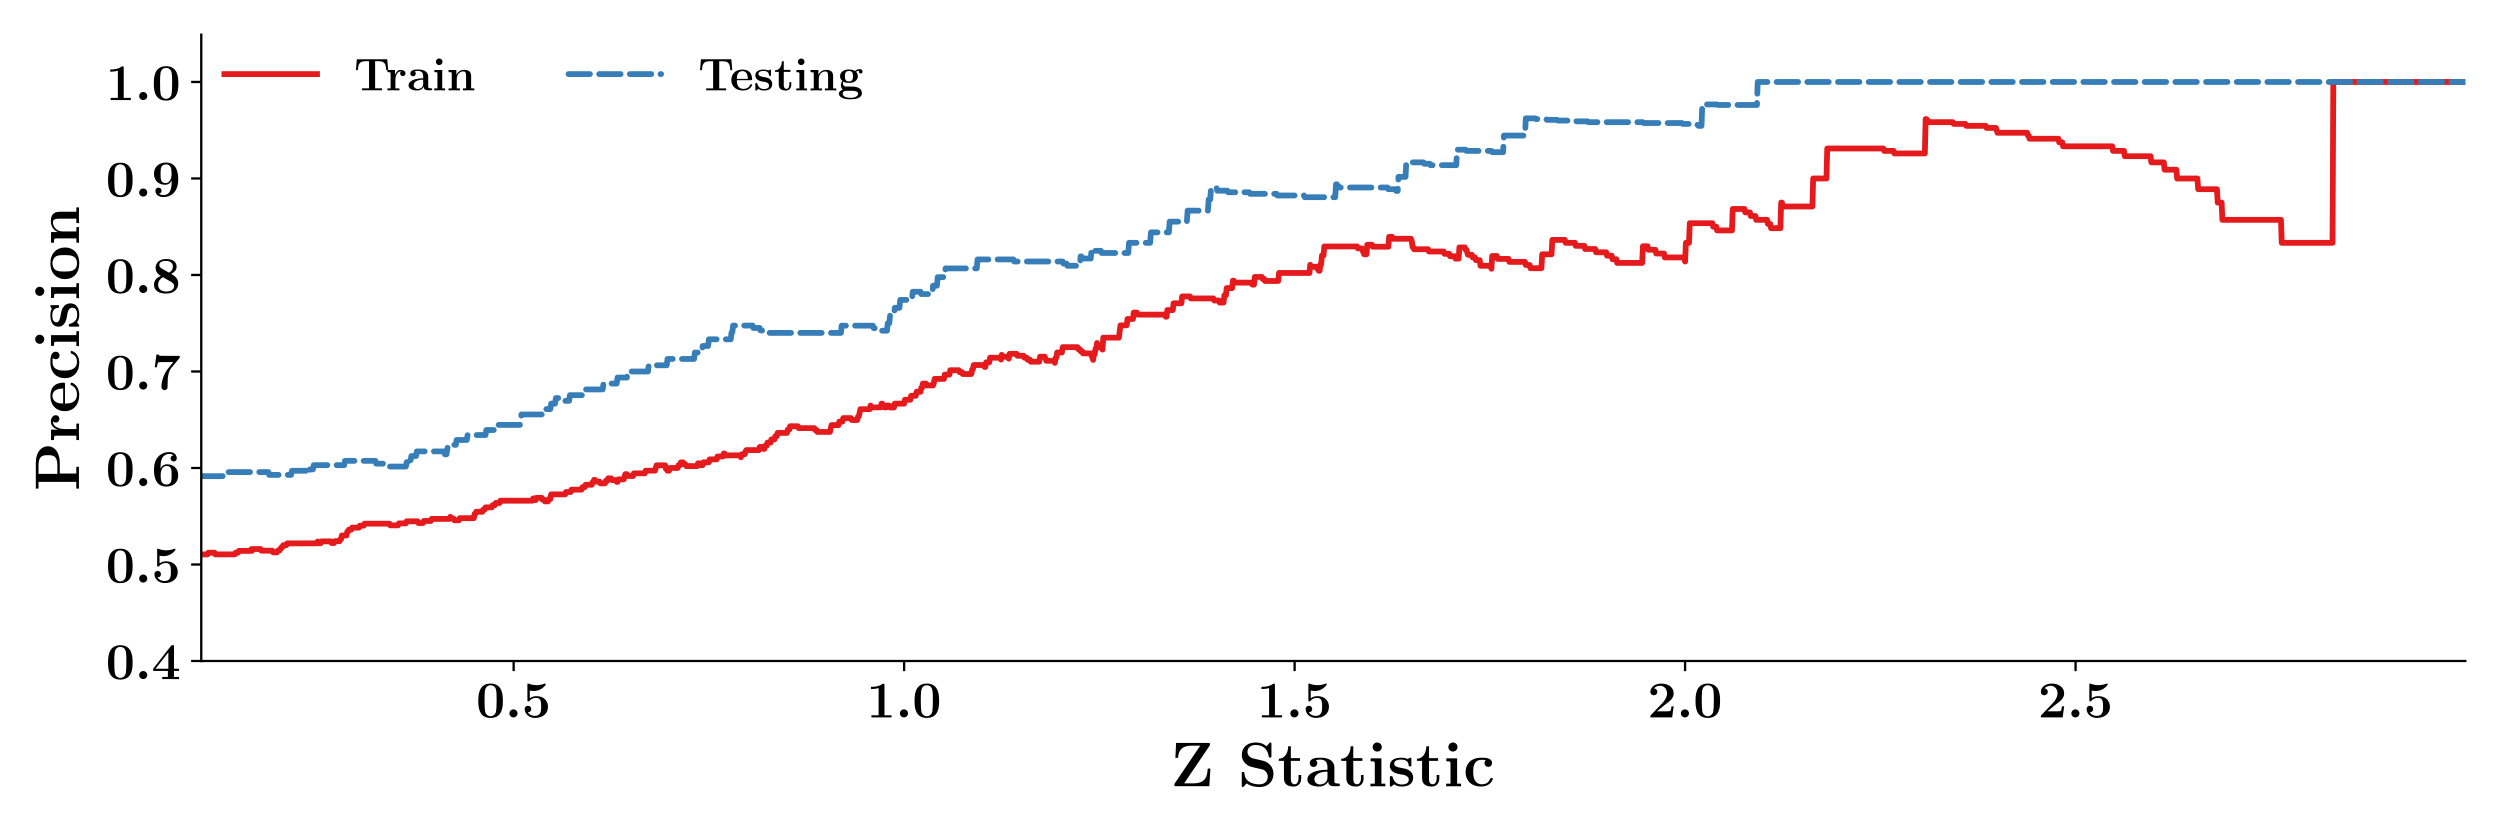 <?xml version="1.0" encoding="utf-8" standalone="no"?>
<!DOCTYPE svg PUBLIC "-//W3C//DTD SVG 1.1//EN"
  "http://www.w3.org/Graphics/SVG/1.1/DTD/svg11.dtd">
<!-- Created with matplotlib (https://matplotlib.org/) -->
<svg height="288pt" version="1.1" viewBox="0 0 864 288" width="864pt" xmlns="http://www.w3.org/2000/svg" xmlns:xlink="http://www.w3.org/1999/xlink">
 <defs>
  <style type="text/css">
*{stroke-linecap:butt;stroke-linejoin:round;}
  </style>
 </defs>
 <g id="figure_1">
  <g id="patch_1">
   <path d="M 0 288 
L 864 288 
L 864 0 
L 0 0 
z
" style="fill:#ffffff;"/>
  </g>
  <g id="axes_1">
   <g id="patch_2">
    <path d="M 69.557 228.442 
L 852 228.442 
L 852 12 
L 69.557 12 
z
" style="fill:#ffffff;"/>
   </g>
   <g id="matplotlib.axis_1">
    <g id="xtick_1">
     <g id="line2d_1">
      <defs>
       <path d="M 0 0 
L 0 3.5 
" id="m908174dd58" style="stroke:#000000;stroke-width:0.8;"/>
      </defs>
      <g>
       <use style="stroke:#000000;stroke-width:0.8;" x="177.517" xlink:href="#m908174dd58" y="228.442"/>
      </g>
     </g>
     <g id="text_1">
      <!-- $0.5$ -->
      <defs>
       <path d="M 51.703 31.844 
C 51.703 41.375 51.703 65.281 28.094 65.281 
C 4.406 65.281 4.406 41.469 4.406 31.844 
C 4.406 22.312 4.406 -1 28 -1 
C 51.594 -1 51.703 22.016 51.703 31.844 
z
M 28.094 2.281 
C 24.906 2.281 22.5 3.562 20.5 5.656 
C 18 8.141 16.406 9.703 16.406 33.031 
C 16.406 39.984 16.406 46.312 17.203 51.484 
C 18.594 61.312 25.797 62 28 62 
C 31.203 62 37.406 60.516 38.797 52.188 
C 39.703 47.109 39.703 39.078 39.703 33.031 
C 39.703 9.609 38.203 8.234 35.203 5.25 
C 33.203 3.266 30.5 2.281 28.094 2.281 
z
" id="CMBX12-48"/>
       <path d="M 23.703 7.766 
C 23.703 12.047 20.203 15.531 15.906 15.531 
C 11.594 15.531 8.094 12.047 8.094 7.766 
C 8.094 3.484 11.594 0 15.906 0 
C 20.203 0 23.703 3.484 23.703 7.766 
z
" id="CMMIB10-58"/>
       <path d="M 15.406 51.797 
C 18.797 51 21.5 51 23 51 
C 25.406 51 31.094 51 37.797 55.109 
C 40.906 56.984 46.094 61.5 46.094 63.797 
C 46.094 64.297 46.094 65.5 44.906 65.5 
C 44.797 65.5 44.594 65.5 43.594 64.984 
C 39 63.344 34.094 62.219 28.5 62.219 
C 22.797 62.219 18 63.312 13.297 65 
C 12.594 65.203 12.297 65.406 12 65.406 
C 10.797 65.406 10.797 64.406 10.797 62.719 
L 10.797 33.797 
C 10.797 31.906 10.797 30.812 12.797 30.812 
C 13.797 30.812 14 30.922 14.797 31.906 
C 16 33.312 19.594 37.719 28.094 37.719 
C 37.297 37.719 37.297 28.359 37.297 20.5 
C 37.297 13.312 37.297 2.969 25 2.969 
C 21.297 2.969 15 4.359 11.594 10 
C 16.906 10 18.203 13.984 18.203 16.172 
C 18.203 19.75 15.594 22.422 11.906 22.422 
C 8.906 22.422 5.594 20.641 5.594 15.969 
C 5.594 7.344 13.5 -1 25.406 -1 
C 40.797 -1 50.5 7.859 50.5 20.203 
C 50.5 32.344 42.203 41 28.5 41 
C 24.5 41 19.703 40.203 15.406 37.016 
z
" id="CMBX12-53"/>
      </defs>
      <g transform="translate(164.517 247.942)scale(0.18 -0.18)">
       <use transform="scale(0.996)" xlink:href="#CMBX12-48"/>
       <use transform="translate(56.04 0)scale(0.996)" xlink:href="#CMMIB10-58"/>
       <use transform="translate(87.865 0)scale(0.996)" xlink:href="#CMBX12-53"/>
      </g>
     </g>
    </g>
    <g id="xtick_2">
     <g id="line2d_2">
      <g>
       <use style="stroke:#000000;stroke-width:0.8;" x="312.468" xlink:href="#m908174dd58" y="228.442"/>
      </g>
     </g>
     <g id="text_2">
      <!-- $1.0$ -->
      <defs>
       <path d="M 34.594 62.109 
C 34.594 65 34.406 65 31.203 65 
C 23.797 59 12.703 59 10.5 59 
L 8.594 59 
L 8.594 54.734 
L 10.5 54.734 
C 14 54.734 19.297 55.328 23.297 56.625 
L 23.297 4.172 
L 9.406 4.172 
L 9.406 0 
C 13.594 0 24.094 0 28.797 0 
C 33.5 0 44.094 0 48.297 0 
L 48.297 4.172 
L 34.594 4.172 
z
" id="CMBX12-49"/>
      </defs>
      <g transform="translate(299.468 247.942)scale(0.18 -0.18)">
       <use transform="scale(0.996)" xlink:href="#CMBX12-49"/>
       <use transform="translate(56.04 0)scale(0.996)" xlink:href="#CMMIB10-58"/>
       <use transform="translate(87.865 0)scale(0.996)" xlink:href="#CMBX12-48"/>
      </g>
     </g>
    </g>
    <g id="xtick_3">
     <g id="line2d_3">
      <g>
       <use style="stroke:#000000;stroke-width:0.8;" x="447.418" xlink:href="#m908174dd58" y="228.442"/>
      </g>
     </g>
     <g id="text_3">
      <!-- $1.5$ -->
      <g transform="translate(434.418 247.942)scale(0.18 -0.18)">
       <use transform="scale(0.996)" xlink:href="#CMBX12-49"/>
       <use transform="translate(56.04 0)scale(0.996)" xlink:href="#CMMIB10-58"/>
       <use transform="translate(87.865 0)scale(0.996)" xlink:href="#CMBX12-53"/>
      </g>
     </g>
    </g>
    <g id="xtick_4">
     <g id="line2d_4">
      <g>
       <use style="stroke:#000000;stroke-width:0.8;" x="582.369" xlink:href="#m908174dd58" y="228.442"/>
      </g>
     </g>
     <g id="text_4">
      <!-- $2.0$ -->
      <defs>
       <path d="M 50.5 21.375 
L 46.297 21.375 
C 46 19.281 45.297 13.406 43.797 12.422 
C 43 11.719 35.203 11.719 33.703 11.719 
L 18.203 11.719 
C 22 14.906 31.094 22.469 32.594 23.578 
C 43.703 31.844 50.5 36.906 50.5 46.469 
C 50.5 58.203 39.797 65.281 26.594 65.281 
C 15.297 65.281 5.594 58.906 5.594 49.453 
C 5.594 44.172 9.906 42.688 12.203 42.688 
C 15.297 42.688 18.906 44.766 18.906 49.359 
C 18.906 53.547 15.797 55.625 12.703 56.031 
C 16.703 60.609 22 61 24.094 61 
C 33.297 61 37.703 53.547 37.703 46.375 
C 37.703 38.609 32.406 31.453 28.297 27.172 
L 6.594 4.578 
C 5.594 3.672 5.594 3.484 5.594 1.688 
L 5.594 0 
L 47.594 0 
z
" id="CMBX12-50"/>
      </defs>
      <g transform="translate(569.369 247.942)scale(0.18 -0.18)">
       <use transform="scale(0.996)" xlink:href="#CMBX12-50"/>
       <use transform="translate(56.04 0)scale(0.996)" xlink:href="#CMMIB10-58"/>
       <use transform="translate(87.865 0)scale(0.996)" xlink:href="#CMBX12-48"/>
      </g>
     </g>
    </g>
    <g id="xtick_5">
     <g id="line2d_5">
      <g>
       <use style="stroke:#000000;stroke-width:0.8;" x="717.319" xlink:href="#m908174dd58" y="228.442"/>
      </g>
     </g>
     <g id="text_5">
      <!-- $2.5$ -->
      <g transform="translate(704.319 247.942)scale(0.18 -0.18)">
       <use transform="scale(0.996)" xlink:href="#CMBX12-50"/>
       <use transform="translate(56.04 0)scale(0.996)" xlink:href="#CMMIB10-58"/>
       <use transform="translate(87.865 0)scale(0.996)" xlink:href="#CMBX12-53"/>
      </g>
     </g>
    </g>
    <g id="text_6">
     <!-- \textbf{Z Statistic} -->
     <defs>
      <path d="M 61.594 63.688 
C 62.406 64.891 62.406 65.391 62.406 66.094 
C 62.406 68.281 61.594 68.281 59.5 68.281 
L 8.906 68.281 
L 7.797 44.688 
L 12 44.688 
C 12.797 58.828 20.406 64 33.406 64 
L 47 64 
L 7 4.781 
C 6.203 3.578 6.203 3.172 6.203 2.281 
C 6.203 0 6.906 0 9.094 0 
L 61.297 0 
L 63 27.766 
L 58.797 27.766 
C 58 16.109 56.094 4.562 36.203 4.562 
L 21.594 4.562 
z
" id="CMBX12-90"/>
      <path d="M 25.406 43.469 
C 15.5 45.625 15.203 52.75 15.203 54.141 
C 15.203 59.172 18.5 65.031 28.203 65.031 
C 37.906 65.031 46.594 60.359 48.703 47.344 
C 49 45.25 49 45.25 50.906 45.25 
C 53 45.25 53 45.547 53 47.812 
L 53 66.438 
C 53 68.312 53 69.016 51.5 69.016 
C 50.797 69.016 50.5 68.922 49.594 67.922 
L 45.297 63.047 
C 42.797 65.141 37.797 69 28.094 69 
C 13.797 69 6.203 60.094 6.203 49.312 
C 6.203 42.688 9.797 38.031 11.203 36.641 
C 16.406 31.5 19.203 30.906 29.594 28.625 
C 39.594 26.453 40.797 26.25 43 24.188 
C 44.297 22.891 47.203 20.125 47.203 15.078 
C 47.203 10.812 45.094 3 33.906 3 
C 25.094 3 11.203 5.969 10.406 20.422 
C 10.297 22.203 10.297 22.5 8.297 22.5 
C 6.203 22.5 6.203 22.203 6.203 19.922 
L 6.203 1.297 
C 6.203 -0.594 6.203 -1.281 7.703 -1.281 
C 8.406 -1.281 8.5 -1.188 9.5 -0.297 
C 10.594 0.797 11.5 2.094 14 4.578 
C 19.797 0.016 28 -1.266 34 -1.266 
C 49.594 -1.266 56.203 9.219 56.203 19.719 
C 56.203 29 50 37.906 39.094 40.375 
z
" id="CMBX12-83"/>
      <path d="M 21.094 40 
L 35.5 40 
L 35.5 44.266 
L 21.094 44.266 
L 21.094 63 
L 16.906 63 
C 16.797 53.203 12 43.375 2.094 43.375 
L 2.094 40 
L 10.203 40 
L 10.203 12.328 
C 10.203 1.781 18.406 -0.5 25.594 -0.5 
C 33 -0.5 37.406 5.078 37.406 12.422 
L 37.406 17.703 
L 33.203 17.703 
L 33.203 12.531 
C 33.203 5.953 30.203 3.078 27.094 3.078 
C 21.094 3.078 21.094 9.75 21.094 12.031 
z
" id="CMBX12-116"/>
      <path d="M 46 29.656 
C 46 38.812 38.703 44.984 24.594 44.984 
C 19 44.984 7.203 44.984 7.203 36.469 
C 7.203 32.203 10.406 30.391 13.094 30.391 
C 16.094 30.391 19 32.484 19 36.297 
C 19 38.203 18.297 39.984 16.594 41.094 
C 19.906 42 22.297 42 24.203 42 
C 31 42 35.094 38.203 35.094 29.984 
L 35.094 25.984 
C 19.297 25.984 3.406 21.594 3.406 10.562 
C 3.406 1.484 15 -0.5 21.906 -0.5 
C 29.594 -0.5 34.5 3.641 36.5 7.969 
C 36.5 4.281 36.5 0 46.594 0 
L 51.703 0 
C 53.797 0 54.594 0 54.594 2.266 
C 54.594 4.266 53.703 4.266 52.297 4.266 
C 46 4.266 46 5.844 46 8.156 
z
M 35.094 13.781 
C 35.094 4.547 26.703 2.781 23.5 2.781 
C 18.594 2.781 14.5 6.094 14.5 10.719 
C 14.5 19.891 25.297 23 35.094 23 
z
" id="CMBX12-97"/>
      <path d="M 22.297 61.844 
C 22.297 65.922 19 69 15.094 69 
C 11 69 7.906 65.625 7.906 61.844 
C 7.906 58.062 11 54.688 15.094 54.688 
C 19 54.688 22.297 57.766 22.297 61.844 
z
M 4.703 44 
L 4.703 39.328 
C 10.594 39.328 11.297 39.328 11.297 35.469 
L 11.297 4.062 
L 4.406 4.062 
L 4.406 -0.203 
C 6.703 0 13.594 0 16.297 0 
C 19.094 0 25.5 0 27.906 -0.203 
L 27.906 4.062 
L 21.703 4.062 
L 21.703 44 
z
" id="CMBX12-105"/>
      <path d="M 37.703 42.422 
C 37.703 44.312 37.703 45 36.203 45 
C 35.594 45 35.406 45 33.906 44.109 
C 33.5 43.812 32.406 43.109 31.906 42.812 
C 29.094 44.406 25.406 45 21.797 45 
C 18.797 45 3.797 45 3.797 32.125 
C 3.797 21.703 16.203 19.531 19.297 19.031 
C 22 18.547 25.297 17.938 25.703 17.938 
C 29.703 17.047 33.703 14.562 33.703 10.406 
C 33.703 2.781 24.594 2.781 22.5 2.781 
C 17.406 2.781 11.094 4.359 8.297 14 
C 7.703 15.984 7.594 15.984 5.906 15.984 
C 3.797 15.984 3.797 15.688 3.797 13.406 
L 3.797 2.062 
C 3.797 0.188 3.797 -0.5 5.297 -0.5 
C 6 -0.5 6.203 -0.5 8.203 1.094 
L 10.797 2.984 
C 15.297 -0.5 20.703 -0.5 22.5 -0.5 
C 28 -0.5 40.5 0.688 40.5 13.875 
C 40.5 18.625 37.906 21.906 35.906 23.688 
C 31.797 27.047 28.406 27.656 23 28.641 
C 16.594 29.734 10.594 30.828 10.594 35.578 
C 10.594 42.016 19.5 42.016 21.594 42.016 
C 32.703 42.016 33.297 35.078 33.5 32.609 
C 33.594 31.328 34.406 31.328 35.594 31.328 
C 37.703 31.328 37.703 31.625 37.703 33.906 
z
" id="CMBX12-115"/>
      <path d="M 46.797 11.766 
C 46.797 12.953 45.703 12.953 44.703 12.953 
C 43.094 12.953 43 12.859 42.5 11.672 
C 41.797 9.766 39.094 3.078 29.906 3.078 
C 15.797 3.078 15.797 18.219 15.797 22.703 
C 15.797 28.578 15.906 41.625 29 41.625 
C 29.703 41.625 35.594 41.625 35.594 41.125 
C 35.594 41 35.5 40.906 35.297 40.812 
C 35 40.516 33.703 39 33.703 36.469 
C 33.703 32.25 37.094 30.531 39.594 30.531 
C 41.703 30.531 45.5 31.859 45.5 36.656 
C 45.5 45 34 45 28.594 45 
C 10.797 45 3.797 33.516 3.797 22.094 
C 3.797 8.625 13.297 -0.5 28 -0.5 
C 43.703 -0.5 46.797 11.062 46.797 11.766 
z
" id="CMBX12-99"/>
     </defs>
     <g transform="translate(404.507 271.721)scale(0.22 -0.22)">
      <use transform="scale(0.996)" xlink:href="#CMBX12-90"/>
      <use transform="translate(105.853 0)scale(0.996)" xlink:href="#CMBX12-83"/>
      <use transform="translate(168.12 0)scale(0.996)" xlink:href="#CMBX12-116"/>
      <use transform="translate(211.706 0)scale(0.996)" xlink:href="#CMBX12-97"/>
      <use transform="translate(266.189 0)scale(0.996)" xlink:href="#CMBX12-116"/>
      <use transform="translate(309.776 0)scale(0.996)" xlink:href="#CMBX12-105"/>
      <use transform="translate(340.909 0)scale(0.996)" xlink:href="#CMBX12-115"/>
      <use transform="translate(385.118 0)scale(0.996)" xlink:href="#CMBX12-116"/>
      <use transform="translate(428.705 0)scale(0.996)" xlink:href="#CMBX12-105"/>
      <use transform="translate(459.838 0)scale(0.996)" xlink:href="#CMBX12-99"/>
     </g>
    </g>
   </g>
   <g id="matplotlib.axis_2">
    <g id="ytick_1">
     <g id="line2d_6">
      <defs>
       <path d="M 0 0 
L -3.5 0 
" id="m9b89487d1c" style="stroke:#000000;stroke-width:0.8;"/>
      </defs>
      <g>
       <use style="stroke:#000000;stroke-width:0.8;" x="69.557" xlink:href="#m9b89487d1c" y="228.442"/>
      </g>
     </g>
     <g id="text_7">
      <!-- $0.4$ -->
      <defs>
       <path d="M 43.297 15.719 
L 53 15.719 
L 53 20 
L 43.297 20 
L 43.297 62.609 
C 43.297 65.094 43.203 65.5 40.703 65.5 
C 38.906 65.5 38.703 65.5 37.5 64 
L 3.094 20 
L 3.094 15.719 
L 31.5 15.719 
L 31.5 4.172 
L 20.594 4.172 
L 20.594 0 
C 23.5 0 33.406 0 37 0 
C 40.406 0 50.297 0 53 -0.094 
L 53 4.172 
L 43.297 4.172 
z
M 32.406 51.594 
L 32.406 20 
L 7.703 20 
z
" id="CMBX12-52"/>
      </defs>
      <g transform="translate(36.557 234.692)scale(0.18 -0.18)">
       <use transform="scale(0.996)" xlink:href="#CMBX12-48"/>
       <use transform="translate(56.04 0)scale(0.996)" xlink:href="#CMMIB10-58"/>
       <use transform="translate(87.865 0)scale(0.996)" xlink:href="#CMBX12-52"/>
      </g>
     </g>
    </g>
    <g id="ytick_2">
     <g id="line2d_7">
      <g>
       <use style="stroke:#000000;stroke-width:0.8;" x="69.557" xlink:href="#m9b89487d1c" y="195.09"/>
      </g>
     </g>
     <g id="text_8">
      <!-- $0.5$ -->
      <g transform="translate(36.557 201.34)scale(0.18 -0.18)">
       <use transform="scale(0.996)" xlink:href="#CMBX12-48"/>
       <use transform="translate(56.04 0)scale(0.996)" xlink:href="#CMMIB10-58"/>
       <use transform="translate(87.865 0)scale(0.996)" xlink:href="#CMBX12-53"/>
      </g>
     </g>
    </g>
    <g id="ytick_3">
     <g id="line2d_8">
      <g>
       <use style="stroke:#000000;stroke-width:0.8;" x="69.557" xlink:href="#m9b89487d1c" y="161.738"/>
      </g>
     </g>
     <g id="text_9">
      <!-- $0.6$ -->
      <defs>
       <path d="M 17.406 36.25 
C 17.406 42.328 17.703 48.531 20.5 53.906 
C 22.703 58.109 27.797 62 34.297 62 
C 36.203 62 39.797 61.703 42.203 59.203 
C 38.406 58.812 36.797 56.016 36.797 53.312 
C 36.797 49.703 39.5 47.406 42.703 47.406 
C 45.297 47.406 48.594 49.109 48.594 53.5 
C 48.594 59.484 44.594 65.578 34.094 65.578 
C 21.594 65.578 4.703 57.797 4.703 31.797 
C 4.703 25.109 4.703 -1 28.406 -1 
C 41.594 -1 51.406 6.766 51.406 20.703 
C 51.406 34.641 41.703 42 29.797 42 
C 27.797 42 21.406 42 17.406 33.547 
z
M 28.297 2.969 
C 21.906 2.969 19.406 8.344 19 9.141 
C 17.594 12.438 17.594 20.406 17.594 21.297 
C 17.594 33.547 22.906 38.734 28.797 38.734 
C 38.703 38.734 38.703 30.766 38.703 20.797 
C 38.703 10.938 38.703 2.969 28.297 2.969 
z
" id="CMBX12-54"/>
      </defs>
      <g transform="translate(36.557 167.988)scale(0.18 -0.18)">
       <use transform="scale(0.996)" xlink:href="#CMBX12-48"/>
       <use transform="translate(56.04 0)scale(0.996)" xlink:href="#CMMIB10-58"/>
       <use transform="translate(87.865 0)scale(0.996)" xlink:href="#CMBX12-54"/>
      </g>
     </g>
    </g>
    <g id="ytick_4">
     <g id="line2d_9">
      <g>
       <use style="stroke:#000000;stroke-width:0.8;" x="69.557" xlink:href="#m9b89487d1c" y="128.385"/>
      </g>
     </g>
     <g id="text_10">
      <!-- $0.7$ -->
      <defs>
       <path d="M 53.594 60.391 
C 54.5 61.391 54.5 61.609 54.5 64.922 
L 33.406 64.922 
C 32.703 64.922 17.797 64.922 16.594 65.125 
C 14.094 65.516 13.906 66.562 13.703 67.531 
L 9.5 67.531 
L 6.203 43 
L 10.406 43 
C 10.5 44.016 11.297 51.25 13 52.391 
C 13.906 53 22.203 53 23.797 53 
L 41.906 53 
C 30.297 38.859 29 37.25 25.906 31.328 
C 20 19.672 19.094 10.641 19.094 5.719 
C 19.094 -1 24.203 -1 25 -1 
C 27.5 -1 28.906 0.297 29.594 1 
C 30.906 2.625 30.906 3.828 30.906 8.25 
C 30.906 23.609 32.297 34.875 38.594 42.406 
z
" id="CMBX12-55"/>
      </defs>
      <g transform="translate(36.557 134.635)scale(0.18 -0.18)">
       <use transform="scale(0.996)" xlink:href="#CMBX12-48"/>
       <use transform="translate(56.04 0)scale(0.996)" xlink:href="#CMMIB10-58"/>
       <use transform="translate(87.865 0)scale(0.996)" xlink:href="#CMBX12-55"/>
      </g>
     </g>
    </g>
    <g id="ytick_5">
     <g id="line2d_10">
      <g>
       <use style="stroke:#000000;stroke-width:0.8;" x="69.557" xlink:href="#m9b89487d1c" y="95.033"/>
      </g>
     </g>
     <g id="text_11">
      <!-- $0.8$ -->
      <defs>
       <path d="M 37.703 36.922 
C 42.703 39.516 48.297 43.203 48.297 51 
C 48.297 61.281 39.094 65.672 28.203 65.672 
C 14.906 65.672 7.797 58.094 7.797 48.406 
C 7.797 43.031 10.5 37.031 17.906 33.141 
C 6.594 28.141 4.703 21.266 4.703 16.078 
C 4.703 4.594 14.703 -1 27.906 -1 
C 42.703 -1 51.406 6.969 51.406 18.562 
C 51.406 29.438 42.797 34.141 37.703 36.922 
z
M 19.703 47.266 
C 17.703 48.375 14.906 50.672 14.906 53.984 
C 14.906 62 25.594 62 27.906 62 
C 36.406 62 41.203 57.531 41.203 50.969 
C 41.203 46.891 39.406 42.609 33.703 39.328 
z
M 22 30.594 
L 35.797 22.734 
C 39.094 20.844 43.406 18.469 43.406 13.406 
C 43.406 5.453 35.406 2.969 28.203 2.969 
C 18.297 2.969 12.703 8.234 12.703 16.078 
C 12.703 23.328 17.203 27.906 22 30.594 
z
" id="CMBX12-56"/>
      </defs>
      <g transform="translate(36.557 101.283)scale(0.18 -0.18)">
       <use transform="scale(0.996)" xlink:href="#CMBX12-48"/>
       <use transform="translate(56.04 0)scale(0.996)" xlink:href="#CMMIB10-58"/>
       <use transform="translate(87.865 0)scale(0.996)" xlink:href="#CMBX12-56"/>
      </g>
     </g>
    </g>
    <g id="ytick_6">
     <g id="line2d_11">
      <g>
       <use style="stroke:#000000;stroke-width:0.8;" x="69.557" xlink:href="#m9b89487d1c" y="61.681"/>
      </g>
     </g>
     <g id="text_12">
      <!-- $0.9$ -->
      <defs>
       <path d="M 38.703 28.375 
C 38.703 21.375 38.703 2.969 23.094 2.969 
C 20 2.969 16.406 3.766 14.297 5.375 
C 17.203 5.969 19.297 8.078 19.297 11.297 
C 19.297 14.906 16.594 17.219 13.406 17.219 
C 10.797 17.219 7.5 15.516 7.5 11.109 
C 7.5 4.109 13 -1 23.297 -1 
C 36 -1 51.406 7.266 51.406 32.984 
C 51.406 39.672 51.406 65.578 28.297 65.578 
C 14.5 65.578 4.703 57.625 4.703 44 
C 4.703 30.172 14.297 22.734 26.297 22.734 
C 30.5 22.734 35.5 24.219 38.703 31.266 
z
M 27.297 26 
C 17.406 26 17.406 34.047 17.406 43.797 
C 17.406 53.359 17.406 62 28.297 62 
C 34.703 62 37 56.344 37.406 55.25 
C 38.406 52.25 38.594 46.094 38.594 42.812 
C 38.594 35.859 35.703 26 27.297 26 
z
" id="CMBX12-57"/>
      </defs>
      <g transform="translate(36.557 67.931)scale(0.18 -0.18)">
       <use transform="scale(0.996)" xlink:href="#CMBX12-48"/>
       <use transform="translate(56.04 0)scale(0.996)" xlink:href="#CMMIB10-58"/>
       <use transform="translate(87.865 0)scale(0.996)" xlink:href="#CMBX12-57"/>
      </g>
     </g>
    </g>
    <g id="ytick_7">
     <g id="line2d_12">
      <g>
       <use style="stroke:#000000;stroke-width:0.8;" x="69.557" xlink:href="#m9b89487d1c" y="28.329"/>
      </g>
     </g>
     <g id="text_13">
      <!-- $1.0$ -->
      <g transform="translate(36.557 34.579)scale(0.18 -0.18)">
       <use transform="scale(0.996)" xlink:href="#CMBX12-49"/>
       <use transform="translate(56.04 0)scale(0.996)" xlink:href="#CMMIB10-58"/>
       <use transform="translate(87.865 0)scale(0.996)" xlink:href="#CMBX12-48"/>
      </g>
     </g>
    </g>
    <g id="text_14">
     <!-- \textbf{Precision} -->
     <defs>
      <path d="M 27.594 30.219 
L 44.594 30.219 
C 61.297 30.219 70.594 38.656 70.594 48.875 
C 70.594 59.562 61.094 68 44.594 68 
L 3.797 68 
L 3.797 63.719 
L 14.406 63.719 
L 14.406 4.172 
L 3.797 4.172 
L 3.797 0 
C 6.703 0 17.406 0 21 0 
C 24.594 0 35.297 0 38.203 0 
L 38.203 4.172 
L 27.594 4.172 
z
M 41 63.719 
C 56.5 63.719 56.5 55.594 56.5 48.859 
C 56.5 42.328 56.5 34 41 34 
L 27.094 34 
L 27.094 63.719 
z
" id="CMBX12-80"/>
      <path d="M 20.797 22.047 
C 20.797 25.297 21.5 41 33.203 41 
C 31.797 39.922 31.094 38.25 31.094 36.5 
C 31.094 32.484 34.406 30.812 36.906 30.812 
C 39.406 30.812 42.703 32.484 42.703 36.516 
C 42.703 41.531 37.5 44.281 32.703 44.281 
C 24.797 44.281 21.406 37.516 20 33.391 
L 19.906 33.391 
L 19.906 44 
L 3.5 44 
L 3.5 39.328 
C 9.703 39.328 10.406 39.328 10.406 35.469 
L 10.406 4.062 
L 3.5 4.062 
L 3.5 -0.203 
C 5.797 0 13.297 0 16.094 0 
C 19 0 27.094 0 29.5 -0.203 
L 29.5 4.062 
L 20.797 4.062 
z
" id="CMBX12-114"/>
      <path d="M 45.203 22 
C 47.5 22 48.094 22 48.094 24.484 
C 48.094 27.469 47.406 34.891 42.797 39.562 
C 38.594 43.719 33 45 27.203 45 
C 11.594 45 3.094 34.891 3.094 22.406 
C 3.094 8.516 13.406 -0.5 28.5 -0.5 
C 43.594 -0.5 48.094 10 48.094 11.688 
C 48.094 13.172 46.594 13.172 46 13.172 
C 44.406 13.172 44.297 12.875 43.703 11.594 
C 41.094 5.156 34.5 3.078 29.703 3.078 
C 15.203 3.078 15.094 16.453 15.094 22 
z
M 15.094 24.891 
C 15.297 28.938 15.406 32.812 17.5 36.375 
C 19.406 39.547 22.906 41.719 27.203 41.719 
C 37.906 41.719 38.797 29.828 38.906 24.891 
z
" id="CMBX12-101"/>
      <path d="M 53 21.797 
C 53 35.188 43.797 45 28.094 45 
C 11.797 45 3.094 34.688 3.094 21.797 
C 3.094 8.828 12.297 -0.5 28 -0.5 
C 44.297 -0.5 53 9.312 53 21.797 
z
M 28.094 3.078 
C 15.094 3.078 15.094 14.672 15.094 22.797 
C 15.094 27.453 15.094 32.406 17 35.984 
C 19.203 39.938 23.703 41.719 28 41.719 
C 33.703 41.719 37.297 39.047 39 36.281 
C 41 32.703 41 27.547 41 22.797 
C 41 14.562 41 3.078 28.094 3.078 
z
" id="CMBX12-111"/>
      <path d="M 53.094 30.062 
C 53.094 39.453 49 44.281 38 44.281 
C 30.797 44.281 24.594 40.859 21.203 33.484 
L 21.094 33.484 
L 21.094 44 
L 4.203 44 
L 4.203 39.328 
C 10.406 39.328 11.094 39.328 11.094 35.469 
L 11.094 4.062 
L 4.203 4.062 
L 4.203 -0.203 
C 6.5 0 13.703 0 16.5 0 
C 19.297 0 26.594 0 28.906 -0.203 
L 28.906 4.062 
L 22 4.062 
L 22 25.109 
C 22 35.766 30 41 36.406 41 
C 40.094 41 42.203 38.641 42.203 31.141 
L 42.203 4.062 
L 35.297 4.062 
L 35.297 -0.203 
C 37.594 0 44.797 0 47.594 0 
C 50.406 0 57.703 0 60 -0.203 
L 60 4.062 
L 53.094 4.062 
z
" id="CMBX12-110"/>
     </defs>
     <g transform="translate(27.278 169.694)rotate(-90)scale(0.22 -0.22)">
      <use transform="scale(0.996)" xlink:href="#CMBX12-80"/>
      <use transform="translate(76.565 0)scale(0.996)" xlink:href="#CMBX12-114"/>
      <use transform="translate(122.342 0)scale(0.996)" xlink:href="#CMBX12-101"/>
      <use transform="translate(173.482 0)scale(0.996)" xlink:href="#CMBX12-99"/>
      <use transform="translate(223.295 0)scale(0.996)" xlink:href="#CMBX12-105"/>
      <use transform="translate(254.428 0)scale(0.996)" xlink:href="#CMBX12-115"/>
      <use transform="translate(298.637 0)scale(0.996)" xlink:href="#CMBX12-105"/>
      <use transform="translate(329.771 0)scale(0.996)" xlink:href="#CMBX12-111"/>
      <use transform="translate(385.81 0)scale(0.996)" xlink:href="#CMBX12-110"/>
     </g>
    </g>
   </g>
   <g id="line2d_13">
    <path clip-path="url(#p0dea1b175c)" d="M 69.557 191.616 
L 71.716 191.616 
L 71.986 191.022 
L 74.145 191.022 
L 74.415 191.591 
L 81.163 191.591 
L 81.433 190.994 
L 82.242 190.994 
L 82.512 190.392 
L 86.561 190.392 
L 86.831 189.786 
L 87.1 190.359 
L 87.37 189.749 
L 90.069 189.749 
L 90.339 190.325 
L 94.118 190.325 
L 94.388 190.906 
L 95.737 190.906 
L 96.007 190.291 
L 96.547 190.291 
L 96.817 189.671 
L 97.087 189.671 
L 97.357 189.048 
L 97.627 189.048 
L 97.897 188.419 
L 98.976 188.419 
L 99.246 187.786 
L 109.502 187.786 
L 109.772 187.149 
L 110.042 187.733 
L 110.852 187.733 
L 111.122 187.09 
L 114.36 187.09 
L 114.63 187.678 
L 115.44 187.678 
L 115.71 187.031 
L 117.329 187.031 
L 117.599 186.378 
L 117.869 186.378 
L 118.139 185.059 
L 119.759 185.059 
L 120.028 183.72 
L 120.298 183.72 
L 120.568 183.042 
L 121.378 183.042 
L 121.648 182.36 
L 124.077 182.36 
L 124.347 181.672 
L 125.696 181.672 
L 125.966 180.979 
L 134.603 180.979 
L 134.873 181.569 
L 137.572 181.569 
L 137.842 180.87 
L 140.271 180.87 
L 140.541 180.166 
L 144.319 180.166 
L 144.589 180.759 
L 146.209 180.759 
L 146.479 180.049 
L 148.908 180.049 
L 149.178 179.333 
L 155.385 179.333 
L 155.655 178.611 
L 155.925 179.208 
L 156.735 179.208 
L 157.005 179.809 
L 158.624 179.809 
L 158.894 179.081 
L 163.752 179.081 
L 164.022 177.607 
L 164.292 177.607 
L 164.562 176.861 
L 166.721 176.861 
L 166.991 176.109 
L 167.531 176.109 
L 167.801 175.351 
L 169.96 175.351 
L 170.23 174.586 
L 171.04 174.586 
L 171.31 173.816 
L 172.659 173.816 
L 172.929 173.039 
L 183.995 173.039 
L 184.265 172.255 
L 184.805 172.255 
L 185.075 172.855 
L 185.344 172.064 
L 187.234 172.064 
L 187.504 172.668 
L 188.043 172.668 
L 188.313 173.277 
L 189.393 173.277 
L 189.663 172.478 
L 190.203 172.478 
L 190.473 170.859 
L 195.331 170.859 
L 195.601 170.04 
L 197.22 170.04 
L 197.49 169.213 
L 200.999 169.213 
L 201.269 168.379 
L 202.078 168.379 
L 202.348 167.538 
L 204.507 167.538 
L 204.777 166.689 
L 205.047 166.689 
L 205.317 165.833 
L 205.587 165.833 
L 205.857 166.439 
L 207.206 166.439 
L 207.476 167.05 
L 209.096 167.05 
L 209.366 166.184 
L 209.905 166.184 
L 210.175 165.311 
L 211.255 165.311 
L 211.525 165.925 
L 212.874 165.925 
L 213.144 166.545 
L 213.414 166.545 
L 213.684 165.661 
L 215.573 165.661 
L 216.113 163.87 
L 216.653 163.87 
L 216.923 164.491 
L 218.812 164.491 
L 219.082 163.582 
L 222.861 163.582 
L 223.131 162.664 
L 226.369 162.664 
L 226.909 160.802 
L 229.878 160.802 
L 230.148 162.052 
L 230.418 162.052 
L 230.688 162.686 
L 231.228 162.686 
L 231.498 161.738 
L 234.197 161.738 
L 234.466 160.78 
L 235.006 160.78 
L 235.276 159.813 
L 236.086 159.813 
L 236.356 160.449 
L 236.896 160.449 
L 237.165 161.09 
L 240.944 161.09 
L 241.214 160.111 
L 241.754 160.111 
L 242.024 160.757 
L 242.833 160.757 
L 243.103 159.766 
L 244.993 159.766 
L 245.262 158.766 
L 247.692 158.766 
L 247.961 157.755 
L 249.851 157.755 
L 250.121 156.735 
L 250.391 156.735 
L 250.661 157.38 
L 255.789 157.38 
L 256.059 158.032 
L 256.328 156.997 
L 257.408 156.997 
L 257.678 155.952 
L 257.948 155.548 
L 262.266 155.548 
L 262.536 154.48 
L 263.616 154.48 
L 263.886 155.137 
L 264.156 155.137 
L 264.425 154.054 
L 264.965 154.054 
L 265.235 152.961 
L 266.315 152.961 
L 266.585 151.855 
L 267.664 151.855 
L 267.934 150.738 
L 268.474 150.738 
L 268.744 149.609 
L 271.983 149.609 
L 272.253 148.468 
L 272.792 148.468 
L 273.062 147.315 
L 275.761 147.315 
L 276.031 147.962 
L 281.429 147.962 
L 281.699 148.615 
L 282.239 148.615 
L 282.509 149.276 
L 286.827 149.276 
L 287.367 146.914 
L 289.796 146.914 
L 290.066 145.714 
L 291.146 145.714 
L 291.416 144.499 
L 294.115 144.499 
L 294.384 145.156 
L 296.274 145.156 
L 296.544 143.924 
L 296.814 143.924 
L 297.353 141.419 
L 300.592 141.419 
L 300.862 140.145 
L 301.132 140.795 
L 304.371 140.795 
L 304.641 139.503 
L 304.911 139.503 
L 305.181 140.157 
L 305.45 140.157 
L 305.72 140.818 
L 306.26 140.818 
L 306.53 140.168 
L 307.34 140.168 
L 307.61 140.842 
L 308.959 140.842 
L 309.229 139.503 
L 312.468 139.503 
L 312.738 138.147 
L 314.627 138.147 
L 314.897 136.775 
L 316.516 136.775 
L 316.786 135.385 
L 318.136 135.385 
L 318.406 133.979 
L 318.676 133.979 
L 318.945 132.554 
L 320.025 132.554 
L 320.295 133.21 
L 322.454 133.21 
L 322.724 132.422 
L 322.994 130.951 
L 326.233 130.951 
L 326.503 129.461 
L 328.122 129.461 
L 328.392 127.952 
L 331.361 127.952 
L 331.631 128.603 
L 332.441 128.603 
L 332.71 129.263 
L 335.679 129.263 
L 335.949 127.723 
L 336.219 127.723 
L 336.489 126.162 
L 339.998 126.162 
L 340.268 126.818 
L 340.538 126.818 
L 340.807 125.23 
L 341.887 125.23 
L 342.157 123.621 
L 345.666 123.621 
L 345.936 124.273 
L 346.205 122.635 
L 346.475 123.29 
L 348.365 123.29 
L 348.635 123.954 
L 348.904 122.279 
L 351.334 122.279 
L 351.603 122.945 
L 353.763 122.945 
L 354.033 123.621 
L 354.842 123.621 
L 355.112 124.306 
L 355.922 124.306 
L 356.192 125.002 
L 359.161 125.002 
L 359.431 123.273 
L 361.05 123.273 
L 361.59 124.68 
L 364.289 124.68 
L 364.559 125.399 
L 364.829 123.621 
L 365.099 123.621 
L 365.368 121.816 
L 366.988 121.816 
L 367.258 119.984 
L 372.386 119.984 
L 372.656 120.689 
L 373.196 120.689 
L 373.465 121.405 
L 374.005 121.405 
L 374.275 122.132 
L 376.974 122.132 
L 377.784 124.383 
L 378.054 122.468 
L 378.324 122.468 
L 378.594 120.522 
L 378.863 120.522 
L 379.133 118.544 
L 379.403 119.289 
L 379.673 119.289 
L 379.943 120.047 
L 380.753 120.047 
L 381.023 120.818 
L 381.293 116.698 
L 386.691 116.698 
L 387.23 112.434 
L 389.39 112.434 
L 389.66 110.246 
L 391.549 110.246 
L 391.819 108.02 
L 392.898 108.02 
L 393.168 108.731 
L 402.615 108.731 
L 402.885 109.456 
L 403.155 109.456 
L 403.424 107.161 
L 405.314 107.161 
L 405.584 104.825 
L 408.283 104.825 
L 408.553 102.445 
L 411.252 102.445 
L 411.522 103.137 
L 419.349 103.137 
L 419.619 103.843 
L 421.238 103.843 
L 421.508 104.562 
L 422.857 104.562 
L 423.127 102.088 
L 423.667 102.088 
L 423.937 99.566 
L 425.826 99.566 
L 426.096 96.995 
L 426.366 96.995 
L 426.636 97.675 
L 432.574 97.675 
L 432.844 98.368 
L 433.384 98.368 
L 433.653 95.707 
L 436.083 95.707 
L 436.352 96.394 
L 436.892 96.394 
L 437.162 97.096 
L 441.75 97.096 
L 442.02 94.338 
L 452.546 94.338 
L 452.816 91.522 
L 453.086 92.195 
L 454.976 92.195 
L 455.245 92.881 
L 455.515 92.881 
L 455.785 93.583 
L 456.055 93.583 
L 456.325 91.327 
L 456.595 91.327 
L 456.865 88.288 
L 457.405 88.288 
L 457.675 85.179 
L 469.01 85.179 
L 469.28 85.832 
L 470.63 85.832 
L 471.44 87.886 
L 472.249 87.886 
L 472.519 84.585 
L 474.139 84.585 
L 474.408 85.271 
L 479.806 85.271 
L 480.076 81.857 
L 481.156 81.857 
L 481.426 82.526 
L 487.634 82.526 
L 487.904 83.212 
L 488.173 85.379 
L 488.443 85.379 
L 488.713 86.139 
L 493.571 86.139 
L 493.841 86.92 
L 498.969 86.92 
L 499.239 87.723 
L 500.859 87.723 
L 501.129 88.548 
L 502.748 88.548 
L 503.018 89.396 
L 504.098 89.396 
L 504.367 85.504 
L 506.257 85.504 
L 506.527 86.333 
L 506.797 86.333 
L 507.336 88.064 
L 508.686 88.064 
L 508.956 88.969 
L 509.765 88.969 
L 510.035 89.902 
L 511.385 89.902 
L 511.655 91.857 
L 515.164 91.857 
L 515.433 92.881 
L 515.703 88.472 
L 517.323 88.472 
L 517.593 89.474 
L 521.371 89.474 
L 521.641 90.511 
L 527.039 90.511 
L 527.309 91.583 
L 528.659 91.583 
L 528.928 92.693 
L 532.707 92.693 
L 532.977 87.886 
L 536.216 87.886 
L 536.486 82.905 
L 540.804 82.905 
L 541.074 83.916 
L 544.313 83.916 
L 544.583 84.965 
L 547.552 84.965 
L 547.822 86.054 
L 551.33 86.054 
L 551.6 87.186 
L 555.109 87.186 
L 555.379 88.363 
L 556.998 88.363 
L 557.268 89.588 
L 558.618 89.588 
L 558.887 90.864 
L 567.524 90.864 
L 567.794 85.098 
L 569.414 85.098 
L 569.684 86.333 
L 572.113 86.333 
L 572.383 87.621 
L 575.082 87.621 
L 575.351 88.969 
L 582.099 88.969 
L 582.369 90.379 
L 582.639 83.916 
L 583.718 83.916 
L 583.988 77.137 
L 591.815 77.137 
L 592.085 78.357 
L 593.165 78.357 
L 593.435 79.64 
L 598.563 79.64 
L 598.833 72.213 
L 602.881 72.213 
L 603.151 73.399 
L 604.771 73.399 
L 605.041 74.651 
L 606.66 74.651 
L 606.93 75.975 
L 610.708 75.975 
L 610.978 77.376 
L 611.788 77.376 
L 612.058 78.862 
L 615.297 78.862 
L 615.567 70.019 
L 615.837 70.019 
L 616.106 71.364 
L 626.363 71.364 
L 626.633 61.681 
L 631.221 61.681 
L 631.491 51.33 
L 650.924 51.33 
L 651.194 52.152 
L 654.432 52.152 
L 654.702 53.034 
L 665.228 53.034 
L 665.498 41.156 
L 665.768 41.156 
L 666.038 41.67 
L 666.308 41.67 
L 666.578 42.225 
L 674.945 42.225 
L 675.215 42.83 
L 679.263 42.83 
L 679.533 43.489 
L 686.281 43.489 
L 686.551 44.211 
L 689.789 44.211 
L 690.329 45.882 
L 700.586 45.882 
L 700.855 46.858 
L 701.125 46.858 
L 701.395 47.948 
L 711.382 47.948 
L 711.651 49.174 
L 712.731 49.174 
L 713.001 50.563 
L 730.005 50.563 
L 730.275 52.152 
L 734.053 52.152 
L 734.323 53.984 
L 743.23 53.984 
L 743.5 56.122 
L 747.818 56.122 
L 748.088 58.649 
L 752.137 58.649 
L 752.407 61.681 
L 759.424 61.681 
L 759.694 65.387 
L 766.171 65.387 
L 766.441 70.019 
L 767.791 70.019 
L 768.061 75.975 
L 788.303 75.975 
L 788.573 83.916 
L 806.117 83.916 
L 806.387 28.329 
L 852 28.329 
L 852 28.329 
" style="fill:none;stroke:#e41a1c;stroke-linecap:square;stroke-width:2;"/>
   </g>
   <g id="line2d_14">
    <path clip-path="url(#p0dea1b175c)" d="M 69.557 164.556 
L 78.194 164.556 
L 78.464 163.157 
L 92.768 163.157 
L 93.038 164.12 
L 100.596 164.12 
L 100.865 162.697 
L 106.263 162.697 
L 106.533 163.671 
L 106.803 163.671 
L 107.073 162.224 
L 108.153 162.224 
L 108.423 160.757 
L 118.949 160.757 
L 119.219 159.267 
L 129.745 159.267 
L 130.015 160.244 
L 134.063 160.244 
L 134.333 161.236 
L 140.271 161.236 
L 140.541 159.716 
L 140.811 159.716 
L 141.081 160.719 
L 141.351 160.719 
L 141.62 159.172 
L 141.89 159.172 
L 142.16 157.601 
L 143.78 157.601 
L 144.05 156.005 
L 153.496 156.005 
L 153.766 157.01 
L 154.306 157.01 
L 154.846 153.733 
L 157.545 153.733 
L 157.815 152.055 
L 161.323 152.055 
L 161.593 150.349 
L 167.801 150.349 
L 168.071 148.615 
L 170.77 148.615 
L 171.04 146.853 
L 179.677 146.853 
L 180.216 143.24 
L 187.774 143.24 
L 188.043 141.387 
L 190.203 141.387 
L 190.473 139.503 
L 191.822 139.503 
L 192.092 137.586 
L 193.441 137.586 
L 193.711 138.536 
L 196.68 138.536 
L 196.95 136.577 
L 202.078 136.577 
L 202.348 134.583 
L 208.286 134.583 
L 208.556 132.554 
L 213.144 132.554 
L 213.414 130.489 
L 216.653 130.489 
L 216.923 128.385 
L 223.94 128.385 
L 224.21 126.243 
L 230.418 126.243 
L 230.688 124.062 
L 239.864 124.062 
L 240.134 121.84 
L 242.563 121.84 
L 242.833 119.575 
L 244.723 119.575 
L 244.993 117.268 
L 252.55 117.268 
L 252.82 114.916 
L 253.09 114.916 
L 253.36 112.519 
L 260.107 112.519 
L 260.377 113.344 
L 262.536 113.344 
L 262.806 114.186 
L 263.346 114.186 
L 263.616 115.044 
L 290.606 115.044 
L 290.876 112.551 
L 301.672 112.551 
L 301.942 113.411 
L 304.371 113.411 
L 304.641 114.288 
L 306.53 114.288 
L 306.8 111.709 
L 307.34 111.709 
L 307.61 109.076 
L 308.959 109.076 
L 309.229 106.387 
L 310.848 106.387 
L 311.118 103.64 
L 315.167 103.64 
L 315.437 100.833 
L 318.136 100.833 
L 318.406 101.63 
L 322.184 101.63 
L 322.454 98.739 
L 323.804 98.739 
L 324.074 95.783 
L 326.503 95.783 
L 326.773 92.759 
L 337.569 92.759 
L 337.839 89.666 
L 350.254 89.666 
L 350.524 90.379 
L 367.258 90.379 
L 367.528 91.109 
L 368.607 91.109 
L 368.877 91.857 
L 373.196 91.857 
L 373.465 88.604 
L 373.735 88.604 
L 374.005 89.339 
L 376.974 89.339 
L 377.244 85.974 
L 378.054 85.974 
L 378.324 86.695 
L 380.483 86.695 
L 380.753 87.434 
L 389.929 87.434 
L 390.199 83.916 
L 397.487 83.916 
L 397.757 80.306 
L 403.964 80.306 
L 404.234 76.602 
L 410.172 76.602 
L 410.442 72.798 
L 417.459 72.798 
L 417.729 68.892 
L 418.269 68.892 
L 418.539 64.879 
L 420.428 64.879 
L 420.698 65.909 
L 424.207 65.909 
L 424.477 66.445 
L 431.764 66.445 
L 432.034 66.998 
L 441.211 66.998 
L 441.481 67.567 
L 450.657 67.567 
L 450.927 68.152 
L 461.453 68.152 
L 461.723 63.702 
L 461.993 63.702 
L 462.263 64.246 
L 462.533 64.246 
L 462.803 64.808 
L 479.537 64.808 
L 479.806 65.387 
L 482.236 65.387 
L 482.505 65.984 
L 483.045 65.984 
L 483.315 61.134 
L 485.744 61.134 
L 486.014 56.122 
L 491.952 56.122 
L 492.222 56.593 
L 494.111 56.593 
L 494.381 57.081 
L 503.288 57.081 
L 503.558 51.734 
L 506.527 51.734 
L 506.797 52.152 
L 515.433 52.152 
L 515.703 52.585 
L 519.482 52.585 
L 519.752 46.858 
L 527.039 46.858 
L 527.309 40.914 
L 530.548 40.914 
L 530.818 41.156 
L 534.326 41.156 
L 534.596 41.408 
L 538.105 41.408 
L 538.375 41.67 
L 544.583 41.67 
L 544.853 41.942 
L 548.631 41.942 
L 548.901 42.225 
L 567.794 42.225 
L 568.064 42.521 
L 581.289 42.521 
L 581.559 42.83 
L 586.147 42.83 
L 586.417 43.152 
L 586.687 43.152 
L 586.957 43.489 
L 588.037 43.489 
L 588.307 36.085 
L 593.435 36.085 
L 593.705 36.27 
L 607.2 36.27 
L 607.47 28.329 
L 852 28.329 
L 852 28.329 
" style="fill:none;stroke:#377eb8;stroke-dasharray:7.4,3.2;stroke-dashoffset:0;stroke-linecap:round;stroke-width:2;"/>
   </g>
   <g id="patch_3">
    <path d="M 69.557 228.442 
L 69.557 12 
" style="fill:none;stroke:#000000;stroke-linecap:square;stroke-linejoin:miter;stroke-width:0.8;"/>
   </g>
   <g id="patch_4">
    <path d="M 852 228.442 
L 852 12 
" style="fill:none;"/>
   </g>
   <g id="patch_5">
    <path d="M 69.557 228.442 
L 852 228.442 
" style="fill:none;stroke:#000000;stroke-linecap:square;stroke-linejoin:miter;stroke-width:0.8;"/>
   </g>
   <g id="patch_6">
    <path d="M 69.557 12 
L 852 12 
" style="fill:none;"/>
   </g>
   <g id="legend_1">
    <g id="patch_7">
     <path d="M 74.357 40.711 
L 302.059 40.711 
Q 305.259 40.711 305.259 37.511 
L 305.259 16.8 
Q 305.259 13.6 302.059 13.6 
L 74.357 13.6 
Q 71.157 13.6 71.157 16.8 
L 71.157 37.511 
Q 71.157 40.711 74.357 40.711 
z
" style="fill:none;opacity:0;"/>
    </g>
    <g id="line2d_15">
     <path d="M 77.557 25.6 
L 109.557 25.6 
" style="fill:none;stroke:#e41a1c;stroke-linecap:square;stroke-width:2;"/>
    </g>
    <g id="line2d_16"/>
    <g id="text_15">
     <!-- \textbf{Train} -->
     <defs>
      <path d="M 72 67.266 
L 6.094 67.266 
L 4.094 43.703 
L 8.297 43.703 
C 9.203 54.547 10 63 24.406 63 
L 32.5 63 
L 32.5 4.172 
L 17.406 4.172 
L 17.406 0 
C 25.406 0 35.703 0 39.094 0 
C 45.203 0 52.797 0 60.797 0 
L 60.797 4.172 
L 45.703 4.172 
L 45.703 63 
L 53.703 63 
C 68.094 63 68.906 54.641 69.797 43.703 
L 74 43.703 
z
" id="CMBX12-84"/>
     </defs>
     <g transform="translate(122.357 31.2)scale(0.16 -0.16)">
      <use transform="scale(0.996)" xlink:href="#CMBX12-84"/>
      <use transform="translate(68.608 0)scale(0.996)" xlink:href="#CMBX12-114"/>
      <use transform="translate(114.386 0)scale(0.996)" xlink:href="#CMBX12-97"/>
      <use transform="translate(168.869 0)scale(0.996)" xlink:href="#CMBX12-105"/>
      <use transform="translate(200.002 0)scale(0.996)" xlink:href="#CMBX12-110"/>
     </g>
    </g>
    <g id="line2d_17">
     <path d="M 196.477 25.6 
L 228.477 25.6 
" style="fill:none;stroke:#377eb8;stroke-dasharray:7.4,3.2;stroke-dashoffset:0;stroke-linecap:round;stroke-width:2;"/>
    </g>
    <g id="line2d_18"/>
    <g id="text_16">
     <!-- \textbf{Testing} -->
     <defs>
      <path d="M 13 18.578 
C 17.797 16 23.406 16 24.906 16 
C 38.703 16 44.203 23.656 44.203 30.625 
C 44.203 35.703 41.297 39.297 40.094 40.281 
C 43 41.812 45.406 42.188 47.094 42.391 
C 46.797 41.906 46.5 41.531 46.5 40.281 
C 46.5 38.281 47.906 36.469 50.5 36.469 
C 53.094 36.469 54.5 38.359 54.5 40.438 
C 54.5 42.828 52.703 46 48.5 46 
C 44.203 46 40.094 43.797 38 41.906 
C 33.906 44.281 30 45.172 24.906 45.172 
C 11.094 45.172 5.594 37.547 5.594 30.578 
C 5.594 27.5 6.594 23.453 10.797 20.078 
C 9.094 18.141 7.297 14.578 7.297 10.922 
C 7.297 6.562 9.594 2.812 11.703 1.188 
C 9.297 0.609 3.094 -1.641 3.094 -7.203 
C 3.094 -12.969 9.594 -19.5 28 -19.5 
C 44.594 -19.5 53 -14.219 53 -6.859 
C 53 1.781 47.203 4.609 44.703 5.781 
C 39.906 8.141 33.5 8.141 24.703 8.141 
C 22.203 8.141 17.797 8.141 17.297 8.234 
C 13 8.984 11.797 12.953 11.797 14.953 
C 11.797 15.781 11.906 17.297 13 18.578 
z
M 24.906 19.172 
C 16.203 19.172 16.203 26.016 16.203 30.578 
C 16.203 35.156 16.203 42 24.906 42 
C 33.594 42 33.594 35.156 33.594 30.578 
C 33.594 26.016 33.594 19.172 24.906 19.172 
z
M 30.5 -1 
C 37.797 -1 44.797 -2.266 44.797 -7.297 
C 44.797 -10.703 41.297 -16.328 28.094 -16.328 
C 14.906 -16.328 11.297 -10.891 11.297 -7.203 
C 11.297 -1 17.594 -1 19.094 -1 
z
" id="CMBX12-103"/>
     </defs>
     <g transform="translate(241.277 31.2)scale(0.16 -0.16)">
      <use transform="translate(0 -0.073)scale(0.996)" xlink:href="#CMBX12-84"/>
      <use transform="translate(68.608 -0.073)scale(0.996)" xlink:href="#CMBX12-101"/>
      <use transform="translate(119.748 -0.073)scale(0.996)" xlink:href="#CMBX12-115"/>
      <use transform="translate(163.957 -0.073)scale(0.996)" xlink:href="#CMBX12-116"/>
      <use transform="translate(207.544 -0.073)scale(0.996)" xlink:href="#CMBX12-105"/>
      <use transform="translate(238.677 -0.073)scale(0.996)" xlink:href="#CMBX12-110"/>
      <use transform="translate(300.943 -0.073)scale(0.996)" xlink:href="#CMBX12-103"/>
     </g>
    </g>
   </g>
  </g>
 </g>
 <defs>
  <clipPath id="p0dea1b175c">
   <rect height="216.442" width="782.443" x="69.557" y="12"/>
  </clipPath>
 </defs>
</svg>
